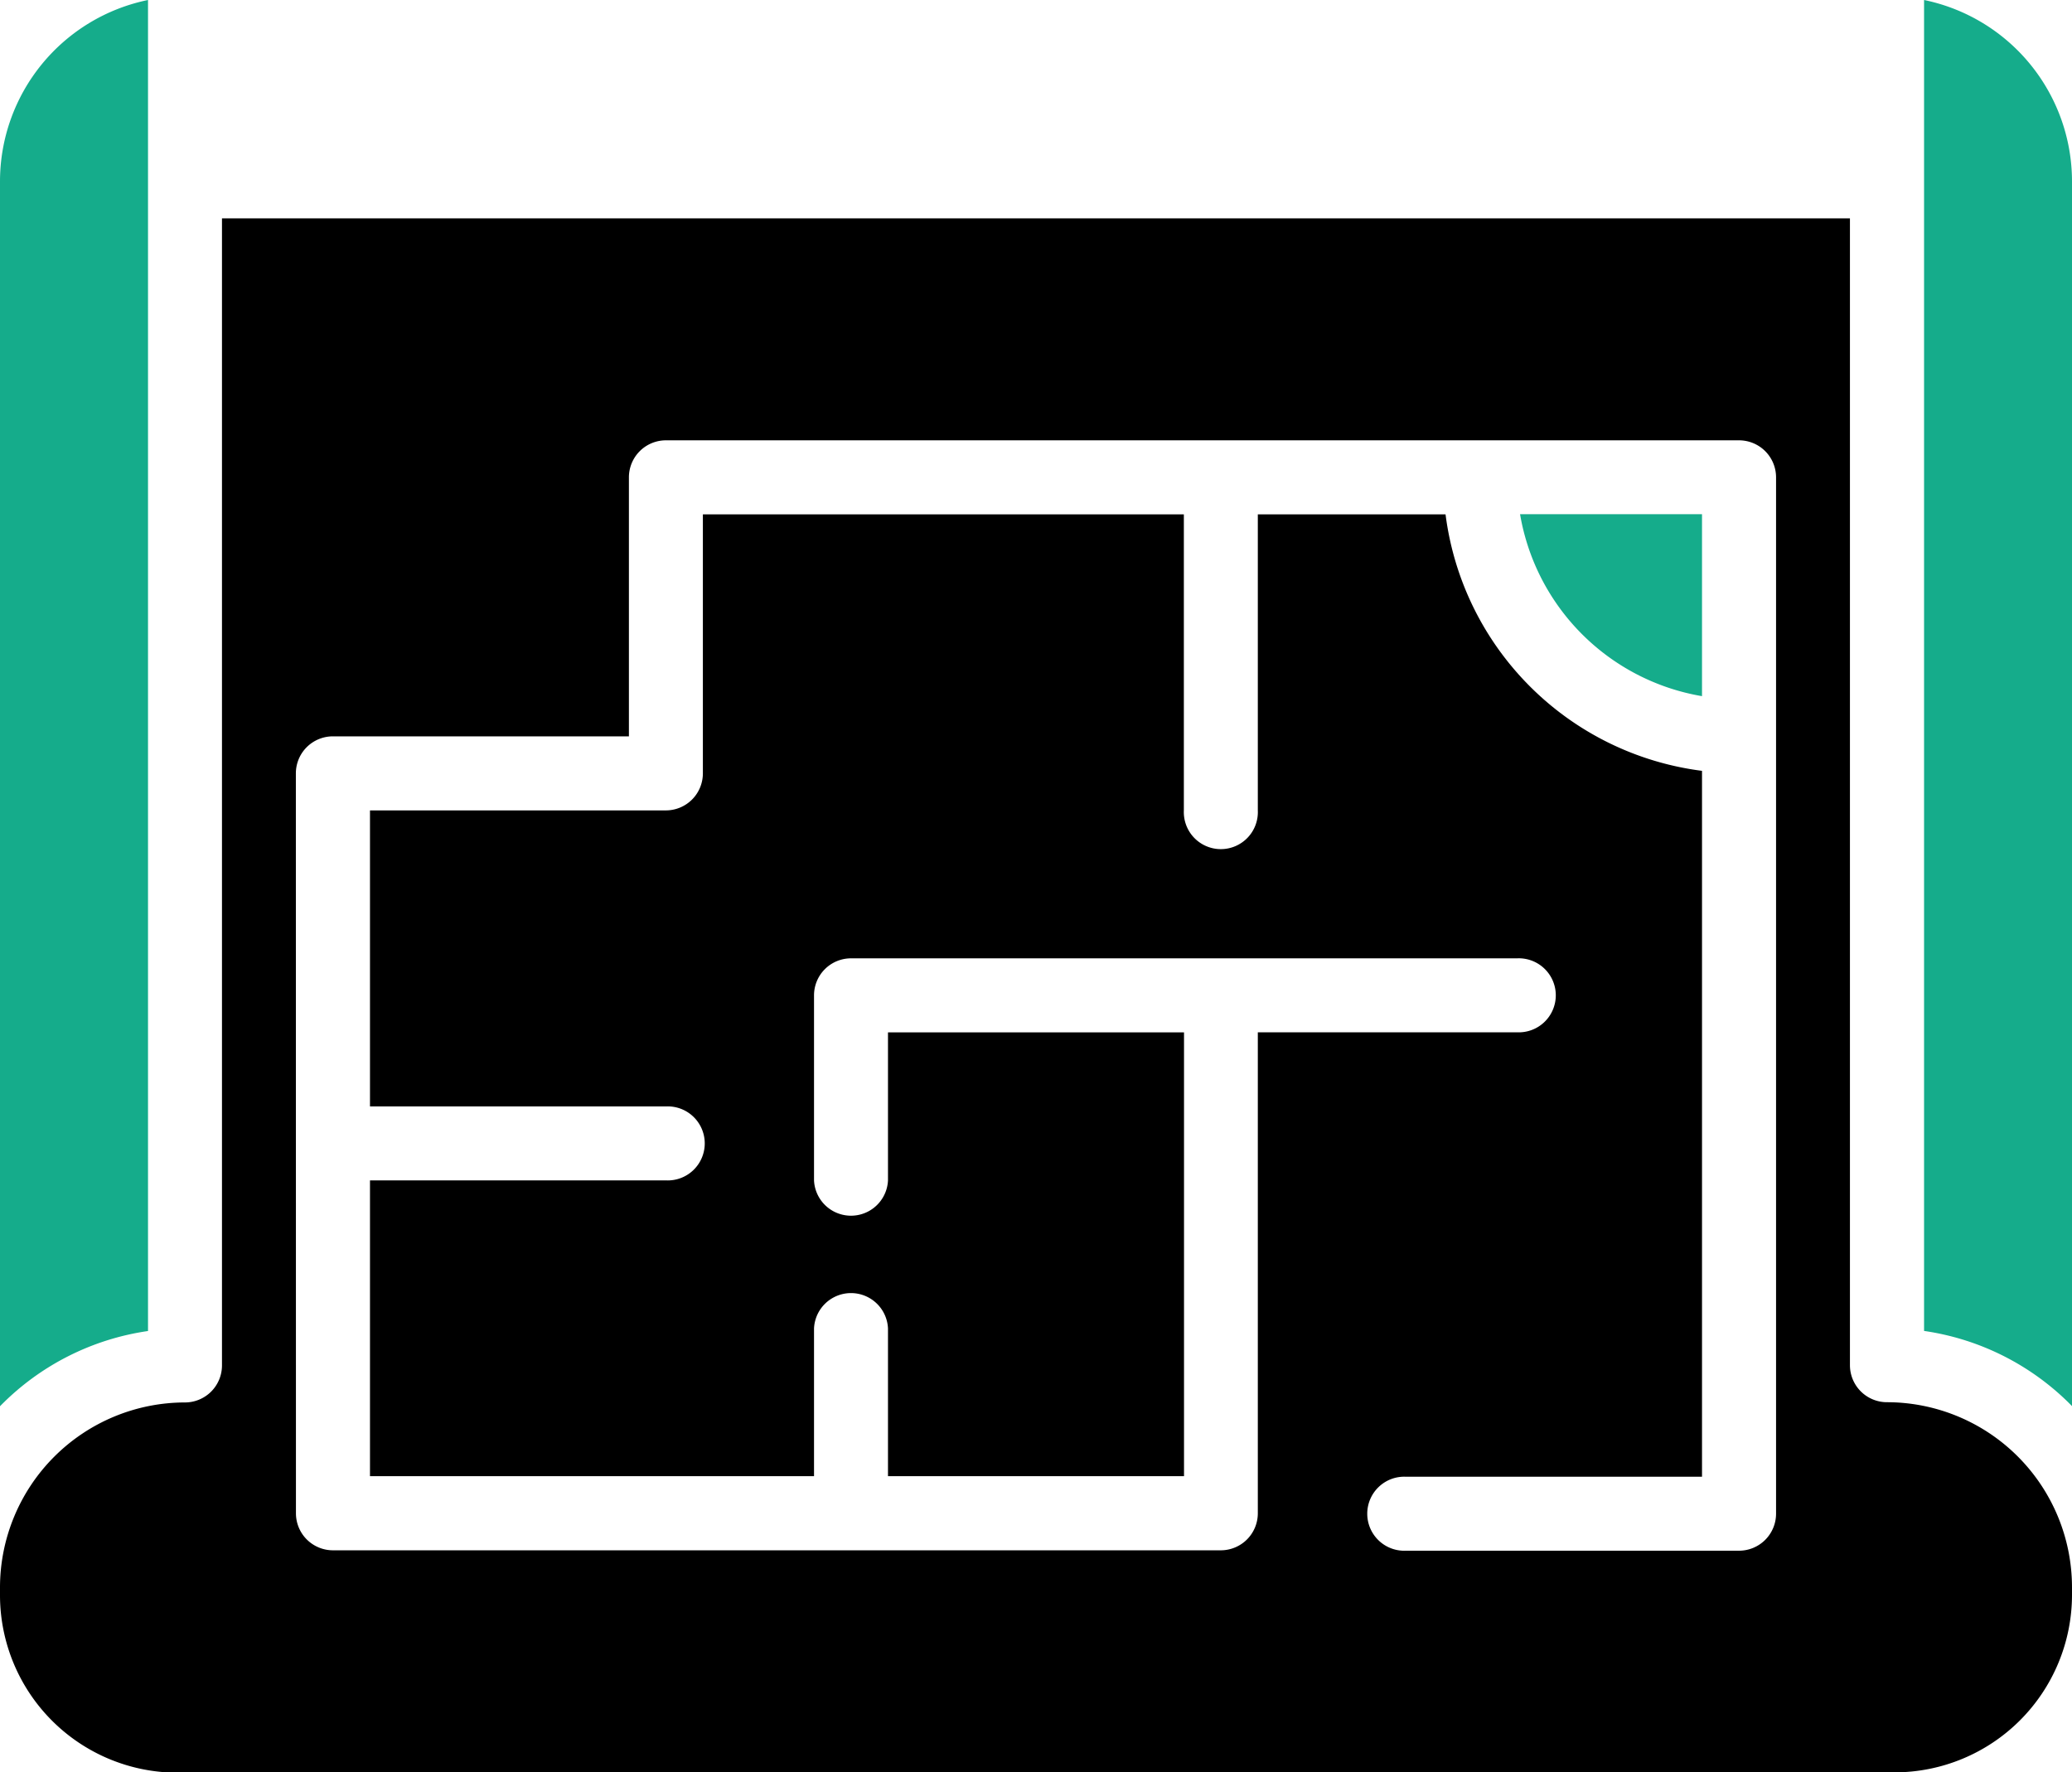 <svg xmlns="http://www.w3.org/2000/svg" width="26.192" height="22.404" viewBox="0 0 26.192 22.404">
  <g id="svgexport-17_24_" data-name="svgexport-17 (24)" transform="translate(-4 -8.1)">
    <path id="Path_26033" data-name="Path 26033" d="M4,25.876a3.27,3.27,0,0,1,1.871-.951V8.1A2.342,2.342,0,0,0,4,10.392ZM25.515,16.9V14.6h-2.3A2.81,2.81,0,0,0,25.515,16.9Zm4.677-6.506A2.342,2.342,0,0,0,28.322,8.1V24.924a3.27,3.27,0,0,1,1.871.951Z" fill="#15ac8b"/>
    <path id="Path_26034" data-name="Path 26034" d="M6.24,33.644H27.952a2.245,2.245,0,0,0,2.24-2.24v-.1a2.341,2.341,0,0,0-2.339-2.339.468.468,0,0,1-.468-.468V14H6.806V28.5a.468.468,0,0,1-.468.468A2.341,2.341,0,0,0,4,31.306v.1a2.245,2.245,0,0,0,2.24,2.242Zm1.5-12.628a.468.468,0,0,1,.468-.468h3.742V17.274a.468.468,0,0,1,.468-.468H25.983a.468.468,0,0,1,.468.468v13.1a.468.468,0,0,1-.468.468H21.773a.468.468,0,1,1,0-.935h3.742V20.984a3.746,3.746,0,0,1-3.242-3.242H19.9v3.742a.468.468,0,1,1-.935,0V17.742h-6.08v3.274a.468.468,0,0,1-.468.468H8.677v3.742h3.742a.468.468,0,1,1,0,.935H8.677V29.9H14.29V28.032a.468.468,0,0,1,.935,0V29.9h3.742V24.29H15.225v1.871a.468.468,0,0,1-.935,0V23.822a.468.468,0,0,1,.468-.468h8.419a.468.468,0,1,1,0,.935H19.9v6.08a.468.468,0,0,1-.468.468H8.209a.468.468,0,0,1-.468-.468Z" transform="translate(0 -3.14)"/>
  </g>
</svg>
